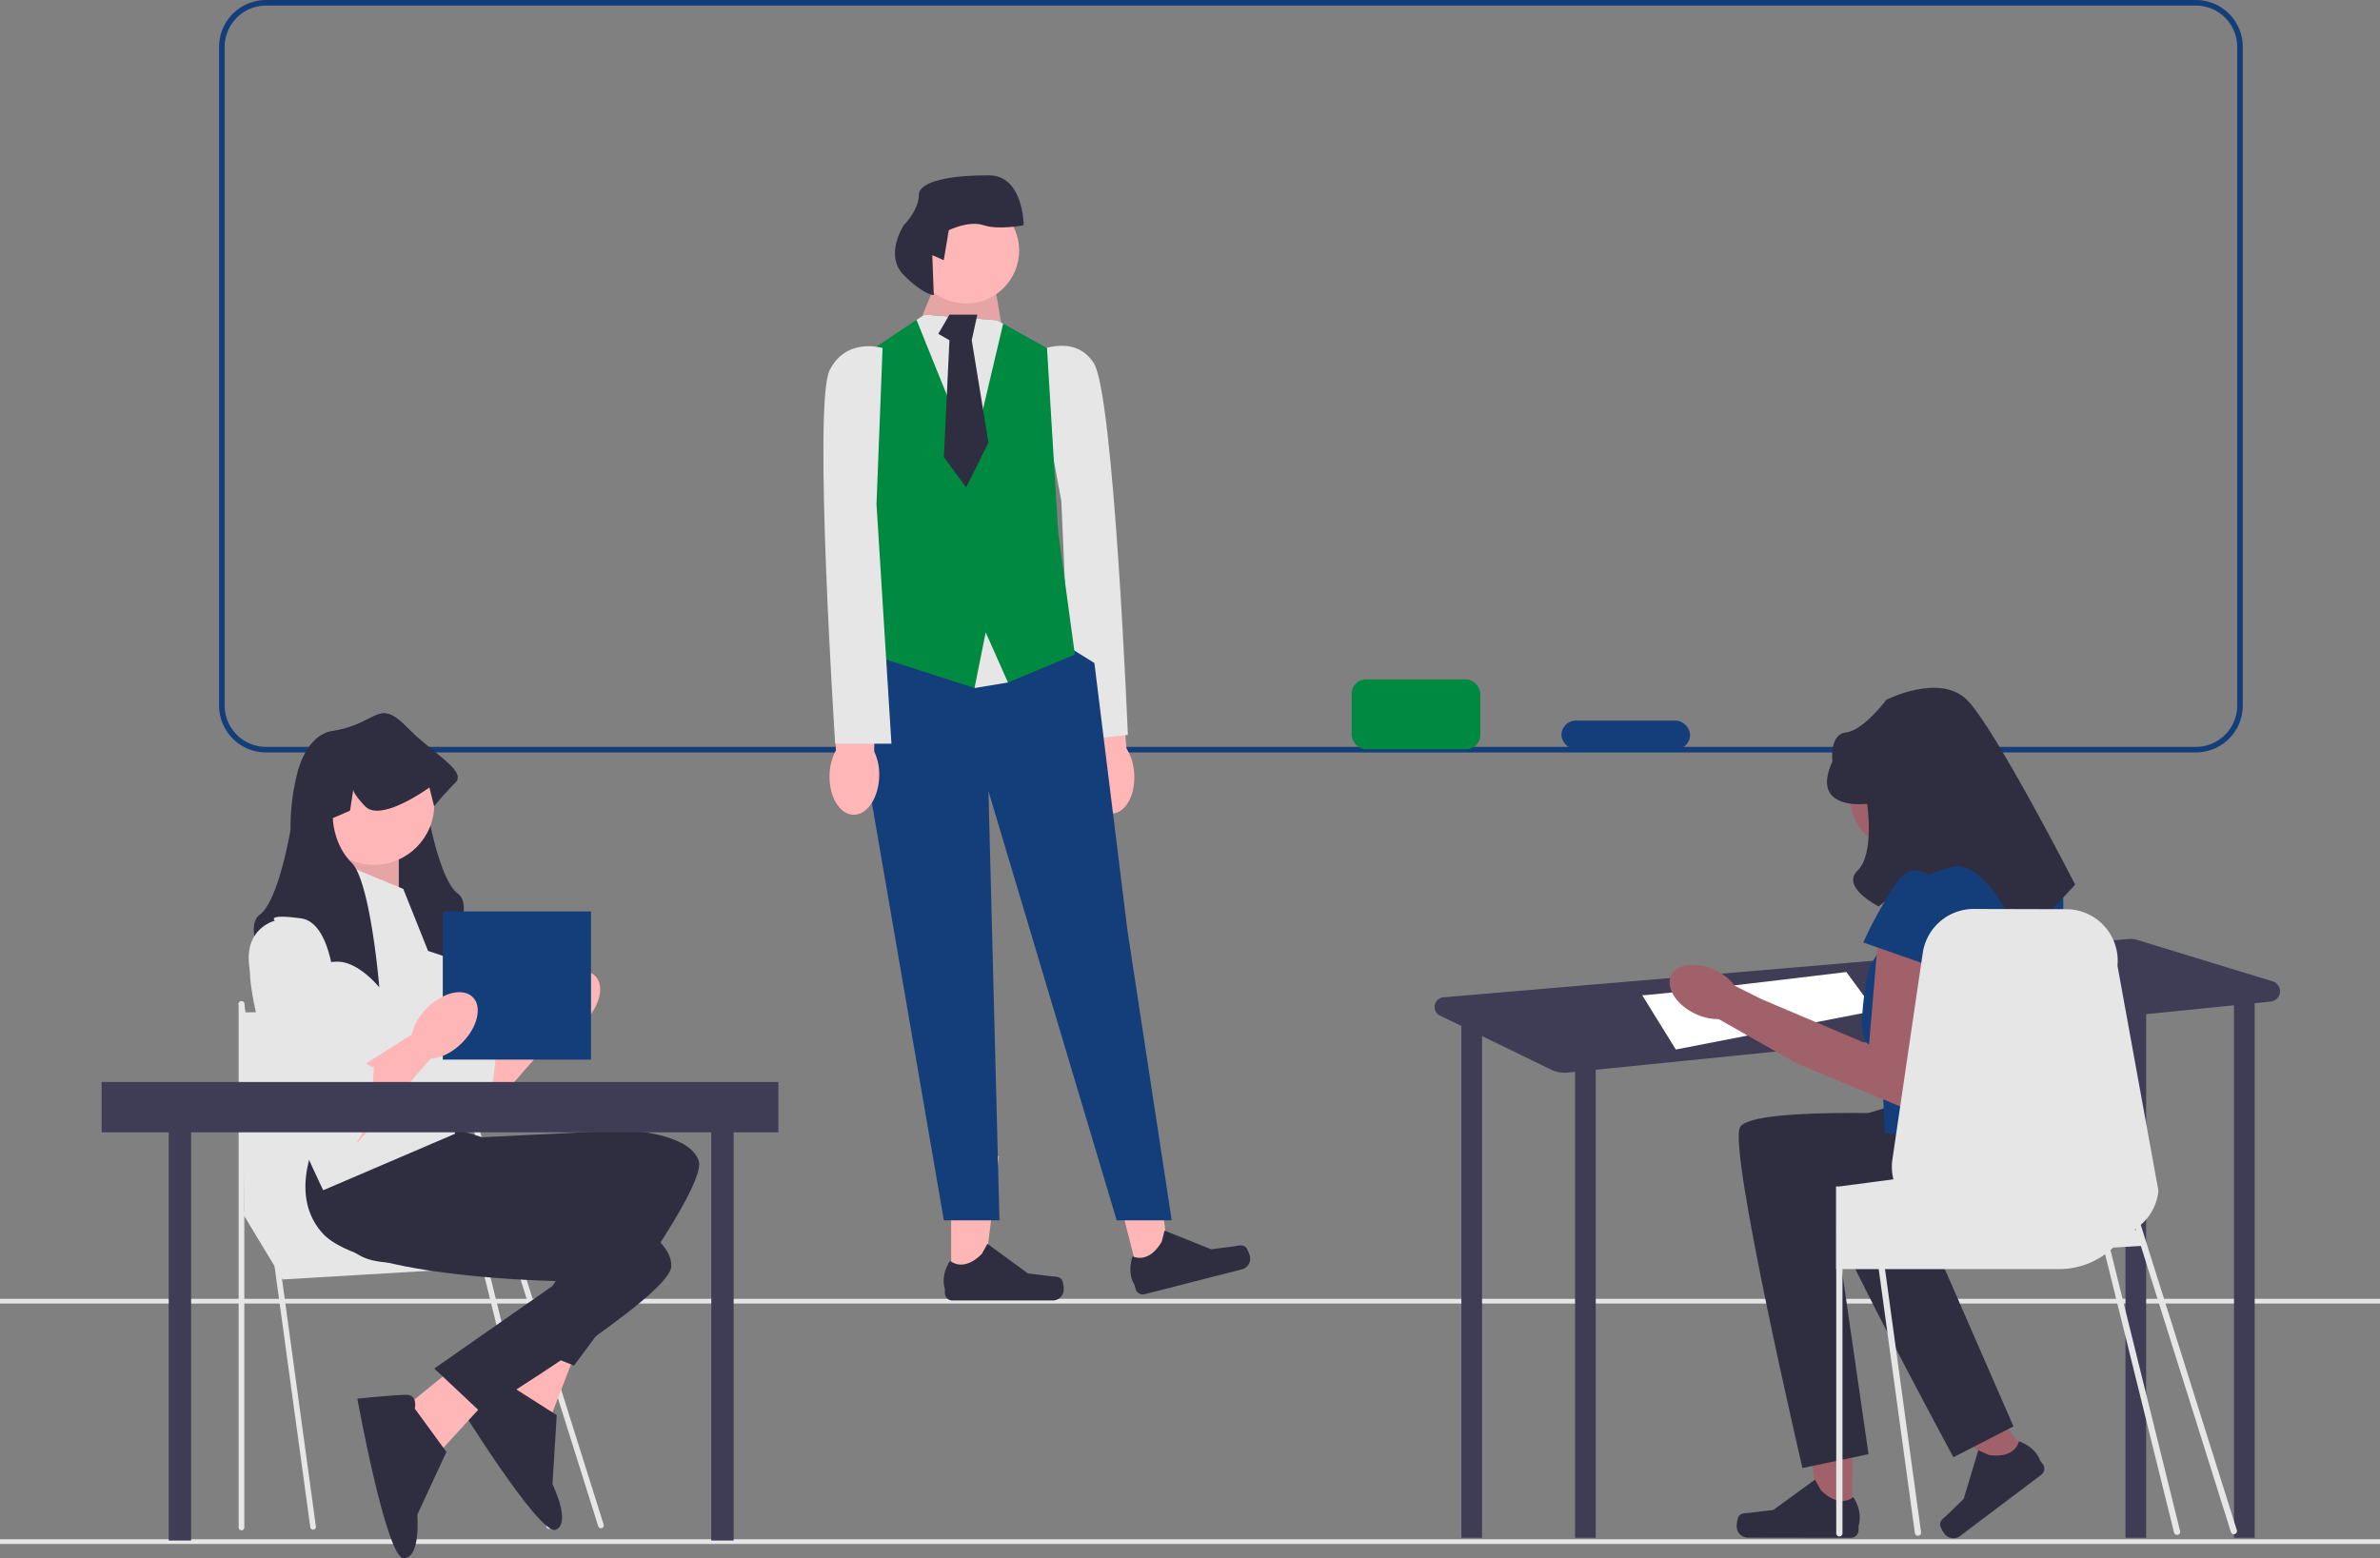 <svg id="undraw_educator_re_ju47" xmlns="http://www.w3.org/2000/svg" width="851.034" height="557.347" viewBox="0 0 851.034 557.347">
  <rect x="0" y="0" width="851.034" height="557.347" fill="#808080" stroke="none"/>
  <path id="Caminho_163" data-name="Caminho 163" d="M785.2,269.129H95.109a16.8,16.8,0,0,1-16.775-16.776V16.775A16.794,16.794,0,0,1,95.109,0H785.2a16.794,16.794,0,0,1,16.775,16.775V252.353A16.8,16.8,0,0,1,785.2,269.129ZM95.109,2A14.792,14.792,0,0,0,80.334,16.775V252.353a14.793,14.793,0,0,0,14.775,14.776H785.2a14.793,14.793,0,0,0,14.775-14.776V16.775A14.792,14.792,0,0,0,785.2,2Z" fill="#133e79"/>
  <rect id="uuid-dac6dc9f-03bc-4283-a90c-97bcdcbf45dc" width="851.034" height="1.683" transform="translate(0 550.557)" fill="#e6e6e6"/>
  <rect id="uuid-2f9646f7-bb94-4523-8d2e-fd8f0877664c" width="851.034" height="1.683" transform="translate(0 464.557)" fill="#e6e6e6"/>
  <g id="Grupo_12" data-name="Grupo 12">
    <path id="uuid-bb35f39c-94aa-41c4-b5d9-34ca9a9e88f1-1064" d="M387.84,277.792c.611,7.68,5.069,13.59,9.957,13.2s8.353-6.931,7.741-14.613a19.281,19.281,0,0,0-2.728-8.688l-3-32.507-15.225,1.733,4.574,31.863a19.282,19.282,0,0,0-1.318,9.013Z" fill="#ffb6b6"/>
    <path id="Caminho_164" data-name="Caminho 164" d="M369.653,126.133s14.232-7.534,21.448,3.725,12.2,133.021,12.2,133.021l-20,2.135-3.792-85.8-9.852-53.078Z" fill="#e6e6e6"/>
    <g id="Grupo_10" data-name="Grupo 10">
      <path id="Caminho_165" data-name="Caminho 165" d="M340.114,458.2H351.7l5.512-44.694h-17.1Z" fill="#ffb6b6"/>
      <path id="Caminho_166" data-name="Caminho 166" d="M379.814,457.941h0a9.949,9.949,0,0,1,.551,3.275h0a3.933,3.933,0,0,1-3.933,3.933H340.548a2.683,2.683,0,0,1-2.683-2.683v-1.494s-1.775-4.49,1.88-10.025c0,0,4.542,4.334,11.33-2.454l2-3.626,14.489,10.6,8.031.989c1.757.216,3.315-.034,4.218,1.489h0Z" fill="#2f2e41"/>
    </g>
    <g id="Grupo_11" data-name="Grupo 11">
      <path id="Caminho_167" data-name="Caminho 167" d="M407.168,456.286l11.227-2.869-5.721-44.668-16.57,4.234Z" fill="#ffb6b6"/>
      <path id="Caminho_168" data-name="Caminho 168" d="M445.568,446.2h0a9.949,9.949,0,0,1,1.345,3.037h0a3.933,3.933,0,0,1-2.837,4.784l-34.768,8.882a2.683,2.683,0,0,1-3.264-1.935l-.37-1.448s-2.831-3.911-.66-10.178c0,0,5.474,3.074,10.37-5.182l1.042-4.009,16.66,6.681,8.026-1.03c1.756-.225,3.2-.853,4.456.4Z" fill="#2f2e41"/>
    </g>
    <path id="Caminho_169" data-name="Caminho 169" d="M330.527,116.525l-.549-3.987,6.53-15.948L354.449,94.6l3.874,22.831Z" fill="#ffb6b6"/>
    <path id="Caminho_170" data-name="Caminho 170" d="M330.527,116.525l-.549-3.987,6.53-15.948L354.449,94.6l3.874,22.831Z" opacity="0.1"/>
    <path id="Caminho_171" data-name="Caminho 171" d="M309.6,229.158l-7.974,21.928,5.98,11.961,29.9,173.434h19.88l-3.932-153.5,45.85,153.5h19.676L403.157,332.82l-11.828-95.688-7.174-4.432-34.689-19.49Z" fill="#133e79"/>
    <path id="Caminho_172" data-name="Caminho 172" d="M360.43,244.109,348.469,246.1l-15.948-37.876H368.4Z" fill="#e6e6e6"/>
    <path id="Caminho_173" data-name="Caminho 173" d="M384.352,234.141l-23.922,9.968-7.974-17.942L348.469,246.1l-41.864-13.476,5.981-24.4-5.981-79.74,21.112-14.074,2.81-1.874,25.916,1.994,2.272,1.236,15.669,8.731,3.987,65.786Z" fill="#008940"/>
    <path id="Caminho_174" data-name="Caminho 174" d="M358.715,115.768l-11.243,47.6-19.755-48.96,2.81-1.874,25.916,1.994Z" fill="#e6e6e6"/>
    <path id="Caminho_175" data-name="Caminho 175" d="M339.5,112.538l-3.987,6.867,3.987,2.289-1.993,41.8,7.974,10.841,7.974-16.022-5.981-36.621,1.994-9.156Z" fill="#2f2e41"/>
    <circle id="Elipse_8" data-name="Elipse 8" cx="18.938" cy="18.938" r="18.938" transform="translate(326.541 70.675)" fill="#ffb6b6"/>
    <path id="Caminho_176" data-name="Caminho 176" d="M333.376,91.274l4.092,1.786,1.786-10.715s7.143-3.572,12.5-1.786,14.287,0,14.287,0,0-17.858-12.5-17.858-25,1.786-25,7.143-5.358,10.715-5.358,10.715-7.143,10.715,0,17.858,10.715,7.143,10.715,7.143l-.52-14.287Z" fill="#2f2e41"/>
    <path id="uuid-97233535-ec91-4408-928f-bf1e5273ca3e-1065" d="M296.629,277.232c-.208,7.7,3.6,14.051,8.5,14.182s9.041-6,9.248-13.709a19.281,19.281,0,0,0-1.79-8.928l.468-32.642-15.323.107L298.9,268.41a19.283,19.283,0,0,0-2.268,8.822Z" fill="#ffb6b6"/>
    <path id="Caminho_177" data-name="Caminho 177" d="M315.586,124.462s-12.958-3.987-18.938,7.974S298.641,266,298.641,266h20.116l-5.339-85.72,2.168-55.818Z" fill="#e6e6e6"/>
  </g>
  <g id="Grupo_15" data-name="Grupo 15">
    <path id="Caminho_178" data-name="Caminho 178" d="M812.657,351.008l-48.322-14.792a8.753,8.753,0,0,0-3.3-.352l-244.9,20.843a3.451,3.451,0,0,0-1.219,6.542l7.845,3.822h-.209V550.022h7.392V370.57l24.586,11.978a11.259,11.259,0,0,0,6.062,1.08l2.616-.264V550.023h7.392v-167.4l189.42-19.133V550.023h7.392V362.738l31.416-3.173V550.024h7.392V358.819l5.731-.579a3.705,3.705,0,0,0,.712-7.229Z" fill="#3f3d56"/>
    <path id="Caminho_179" data-name="Caminho 179" d="M587.226,355.982c4.62,0,73-8.316,73-8.316l10.164,13.86-71.148,13.86Z" fill="#fff"/>
    <g id="Grupo_13" data-name="Grupo 13">
      <path id="Caminho_180" data-name="Caminho 180" d="M662.269,542.917,650.39,542.9l-5.572-45.831,17.532.032Z" fill="#a0616a"/>
      <path id="Caminho_181" data-name="Caminho 181" d="M621.57,542.577h0a10.2,10.2,0,0,0-.571,3.357h0a4.032,4.032,0,0,0,4.025,4.039l36.789.063a2.751,2.751,0,0,0,2.755-2.746l0-1.532s1.828-4.6-1.909-10.281c0,0-4.664,4.435-11.611-2.536l-2.046-3.721-14.872,10.838-8.235,1c-1.8.219-3.4-.04-4.327,1.519h0Z" fill="#2f2e41"/>
    </g>
    <g id="Grupo_14" data-name="Grupo 14">
      <path id="Caminho_182" data-name="Caminho 182" d="M726.027,521.6l-9.372,7.069-31.73-32.787,13.834-10.434Z" fill="#a0616a"/>
      <path id="Caminho_183" data-name="Caminho 183" d="M693.757,545.615h0a10.079,10.079,0,0,0,1.553,2.986h0a3.985,3.985,0,0,0,5.581.781l29.024-21.9a2.718,2.718,0,0,0,.533-3.807l-.912-1.208s-1.3-4.715-7.637-6.961c0,0-1.03,6.277-10.661,4.928l-3.831-1.712-5.253,17.411-5.892,5.7c-1.289,1.247-2.7,2-2.5,3.778h0Z" fill="#2f2e41"/>
    </g>
    <path id="Caminho_184" data-name="Caminho 184" d="M701.2,284.74A19.836,19.836,0,1,1,681.365,264.9,19.836,19.836,0,0,1,701.2,284.74Z" fill="#a0616a"/>
    <path id="Caminho_185" data-name="Caminho 185" d="M699.331,399.107s-73.032-4.134-77.166,4.134,22.348,121.833,22.348,121.833l23.627-4.952-11.526-79.677s60.943,16.14,69.211-3.151,5.888-26.475,5.888-26.475l-32.382-11.713Z" fill="#2f2e41"/>
    <path id="Caminho_186" data-name="Caminho 186" d="M718.043,385.229s-71.524,15.333-73.323,24.4S698.5,521.21,698.5,521.21l21.475-11.025-32.193-73.789s63.042-.557,65.912-21.348-1.326-27.089-1.326-27.089l-34.327-2.729Z" fill="#2f2e41"/>
    <path id="Caminho_187" data-name="Caminho 187" d="M726.2,307.472H691.84l-23.512,38.583s-5.512,24.934,0,27.624,5.512,31.628,5.512,31.628l57.874,5.512s8.268-86.811,5.512-95.079a12.052,12.052,0,0,0-11.024-8.268Z" fill="#133e79"/>
    <path id="Caminho_188" data-name="Caminho 188" d="M671.772,332.965l-3.445,40.715L629.58,357.235l-9.248-4.651a18.639,18.639,0,0,0-6.855-5.523c-6.7-3.264-13.807-2.456-15.884,1.805s1.667,10.36,8.363,13.621a18.64,18.64,0,0,0,8.576,2l27.058,15.368.032-.06.12.214,42.432,17.723,9.763-53.449-22.165-11.315Z" fill="#a0616a"/>
    <path id="Caminho_189" data-name="Caminho 189" d="M667.638,287.492s-20.669,2.756-12.4-15.158c0,0-1.261-9.711,4.882-10.367s14.41-11.68,14.41-11.68,18.955-9.646,28.769,0,38.751,66.142,38.751,66.142L722.757,337.1s-11.6-30.489-25.09-26.957S671.772,324.2,671.772,324.2s-13.693-6.853-7.535-12.825S667.638,287.492,667.638,287.492Z" fill="#2f2e41"/>
    <path id="Caminho_190" data-name="Caminho 190" d="M695.2,317.807s-9.646-12.4-16.536-2.756a147.052,147.052,0,0,0-12.4,22.047l27.559,9.646Z" fill="#133e79"/>
    <path id="Caminho_191" data-name="Caminho 191" d="M799.836,547.279l-32.019-101.77h.079l-.129-.166,0,0-2.281-7.249h0a18.346,18.346,0,0,0,6.311-12.2l-14.636-80.5A18.453,18.453,0,0,0,739.446,325.2l-33.024-.083a18.432,18.432,0,0,0-18.886,15.745l-.73,4.934-10.118,68.829a18.207,18.207,0,0,0,.36,7.2l-7.281.952-2.208.3-8.732,1.137-.028.009-1.09.139h-1.183v29.568h.074v94.507a1.113,1.113,0,0,0,2.227,0V453.926h12.955l12.927,94.4a1.123,1.123,0,0,0,1.109.961.792.792,0,0,0,.148-.009,1.115,1.115,0,0,0,.952-1.257l-12.88-94.091h62.157a28.214,28.214,0,0,0,16.547-5.312l24.645,99.535a1.113,1.113,0,1,0,2.157-.549L754.66,447.1c.331-.276.662-.57.975-.873l9.893-.582,32.186,102.3a1.113,1.113,0,1,0,2.123-.668Zm-36.468-107.61c.083-.046.157-.1.231-.148h0l.238.756Z" fill="#e6e6e6"/>
  </g>
  <g id="Grupo_21" data-name="Grupo 21">
    <g id="Grupo_16" data-name="Grupo 16">
      <path id="Caminho_192" data-name="Caminho 192" d="M171.565,374.775l21.549-13.7,8.761,5.284-30.31,34.828Z" fill="#ffb6b6"/>
      <path id="Caminho_193" data-name="Caminho 193" d="M142.1,321.733s-14.313,3.368-7.577,22.732,28.626,59.778,35.361,57.252,7.577-27.784,7.577-27.784-.842.842-4.21-2.526-3.368-1.83-3.368-5.546a10.174,10.174,0,0,0-2.755-6.47l-3.139-6.507s0-30.31-12.629-31.994-9.261.842-9.261.842Z" fill="#e6e6e6"/>
      <ellipse id="Elipse_9" data-name="Elipse 9" cx="14.313" cy="8.84" rx="14.313" ry="8.84" transform="translate(186.347 363.069) rotate(-45)" fill="#ffb6b6"/>
    </g>
    <g id="Grupo_17" data-name="Grupo 17">
      <path id="Caminho_194" data-name="Caminho 194" d="M86.348,433.29l14.7,24.338,85.689-5.071-22.816-29.408Z" fill="#e6e6e6"/>
      <path id="Caminho_195" data-name="Caminho 195" d="M111.952,547.12a1.014,1.014,0,0,1-1-.876L85.343,359.237a1.014,1.014,0,1,1,2.009-.275l25.605,187.007a1.014,1.014,0,0,1-1.006,1.152Z" fill="#e6e6e6"/>
      <path id="Caminho_196" data-name="Caminho 196" d="M86.348,547.358a1.014,1.014,0,0,1-1.014-1.014V359.135a1.014,1.014,0,0,1,2.028,0V546.344A1.014,1.014,0,0,1,86.348,547.358Z" fill="#e6e6e6"/>
      <path id="Caminho_197" data-name="Caminho 197" d="M214.882,546.613a1.015,1.015,0,0,1-.967-.71L153.324,353.319a1.014,1.014,0,1,1,1.935-.609L215.85,545.294a1.015,1.015,0,0,1-.968,1.319Z" fill="#e6e6e6"/>
      <path id="Caminho_198" data-name="Caminho 198" d="M196.374,546.85a1.014,1.014,0,0,1-.982-.764L153.308,376.117a1.014,1.014,0,0,1,1.966-.5l42.084,169.969a1.014,1.014,0,0,1-.984,1.264Z" fill="#e6e6e6"/>
      <path id="Caminho_199" data-name="Caminho 199" d="M86.348,362.117l70.225-1.08L169.5,434.811H87.362Z" fill="#e6e6e6"/>
    </g>
    <g id="Grupo_18" data-name="Grupo 18">
      <path id="Caminho_200" data-name="Caminho 200" d="M194.266,470.6l-17.7,31.158,20.549,4.524,8.567-22.161Z" fill="#ffb6b6"/>
      <path id="Caminho_201" data-name="Caminho 201" d="M182.925,495.873s-.688-5.081-4.731-3.469-15.711,7.605-15.711,7.605,30.434,49.451,36.209,47.147-1.138-16.282-1.138-16.282l1.526-24.708-16.155-10.293Z" fill="#2f2e41"/>
      <path id="Caminho_202" data-name="Caminho 202" d="M116,410.136s-6.315,29.047,13.05,39.15S214.5,434.552,214.5,434.552l-30.31,45.415,21.048,8.469s47.991-63.146,44.623-73.249-26.1-10.945-26.1-10.945l-51.358,2.526-13.471-4.21L116,410.136Z" fill="#2f2e41"/>
    </g>
    <g id="Grupo_19" data-name="Grupo 19">
      <path id="Caminho_203" data-name="Caminho 203" d="M168.084,484.425l-27.823,22.583L157.755,518.7,173.8,501.174Z" fill="#ffb6b6"/>
      <path id="Caminho_204" data-name="Caminho 204" d="M148.322,503.842s1.208-4.983-3.144-4.952-17.4,1.367-17.4,1.367,10.353,57.135,16.571,57.091,4.865-15.58,4.865-15.58l10.412-22.459-11.3-15.466Z" fill="#2f2e41"/>
      <path id="Caminho_205" data-name="Caminho 205" d="M117.181,399.629s-16.451,24.758-2.091,41.215,84.96,17.372,84.96,17.372l-44.758,31.272,16.524,15.548s67.678-41.354,68.218-51.99-20.328-19.692-20.328-19.692l-48.757-16.336L159.934,408.2l-42.753-8.567Z" fill="#2f2e41"/>
    </g>
    <path id="Caminho_206" data-name="Caminho 206" d="M159.443,342.284s-16-5.894-23.574-5.894a10.367,10.367,0,0,0-2.155.236c-4.85,1.027-9.312,5.195-11.45,7.468-.834.892-1.313,1.49-1.313,1.49s.051-.581.152-1.6c.5-5.355,2.332-22.926,5.624-34.174,1.179-4.016,2.534-7.224,4.092-8.781a23.632,23.632,0,0,0,6.079-11.248,22.909,22.909,0,0,0,.657-4.749l-6.138-2.644-1.137-7.426c-.2.876-1.137,2.585-4.277,5.86a5.015,5.015,0,0,1-.876.716c-4.53,2.846-13.766-2.1-18.742-5.22,2.071-7.2,5.826-13.783,12.646-14.86,16-2.526,16-11.787,26.1-1.684.834.833,1.675,1.633,2.517,2.408,3.233,6.18,4.412,14.465,4.833,20.223.3,4.033.227,6.837.227,6.837s4.21,25.258,10.945,30.31-4.21,22.732-4.21,22.732Z" fill="#2f2e41"/>
    <path id="Caminho_207" data-name="Caminho 207" d="M128.292,301.871l-11.377,16.687,25.69,6.888V301.871Z" fill="#ffb6b6"/>
    <path id="Caminho_208" data-name="Caminho 208" d="M128.292,301.871l-11.377,16.687,25.69,6.888V301.871Z" opacity="0.1"/>
    <path id="Caminho_209" data-name="Caminho 209" d="M144.2,317.944l-24.416-10.1s-32.836,14.313-30.31,42.1,26.1,75.775,26.1,75.775l47.149-20.207-5.052-53.884L144.2,317.944Z" fill="#e6e6e6"/>
    <circle id="Elipse_10" data-name="Elipse 10" cx="21.541" cy="21.541" r="21.541" transform="translate(112.193 266.239)" fill="#ffb6b6"/>
    <path id="Caminho_210" data-name="Caminho 210" d="M162.811,279.981c-4.21,4.21-7.577,8.419-7.577,8.419l-1.684-6.736s-.387.286-1.069.741c-2.669,1.819-9.834,6.39-15.584,7.375-2.559.438-4.833.16-6.315-1.381-3.14-3.275-4.075-4.984-4.277-5.86l-1.137,7.426-6.138,2.644s0,9.244,6.736,16a7.718,7.718,0,0,1,.96,1.2c3.216,4.85,5.523,16.721,6.988,26.816,1.3,8.975,1.92,16.536,1.92,16.536s-6.373-7.982-13.37-9.068a9.039,9.039,0,0,0-1.162-.109,2.985,2.985,0,0,0-.387-.017c-7.577,0-23.574,5.894-23.574,5.894s-10.945-17.681-4.21-22.732,10.945-30.31,10.945-30.31a78.178,78.178,0,0,1,2.509-20.5c2.071-7.2,5.826-13.783,12.646-14.86,16-2.526,16-11.787,26.1-1.684.834.833,1.675,1.633,2.517,2.408,9.413,8.655,19.028,13.934,15.163,17.8Z" fill="#2f2e41"/>
    <rect id="Retângulo_20" data-name="Retângulo 20" width="8" height="158" transform="translate(60.334 393)" fill="#3f3d56"/>
    <rect id="Retângulo_21" data-name="Retângulo 21" width="8" height="158" transform="translate(254.334 393)" fill="#3f3d56"/>
    <rect id="Retângulo_22" data-name="Retângulo 22" width="53" height="53" transform="translate(158.334 326)" fill="#133e79"/>
    <g id="Grupo_20" data-name="Grupo 20">
      <path id="Caminho_211" data-name="Caminho 211" d="M127.784,382.352l21.549-13.7,8.761,5.285-30.31,34.828Z" fill="#ffb6b6"/>
      <path id="Caminho_212" data-name="Caminho 212" d="M98.316,329.31S84,332.678,90.739,352.042s28.626,59.778,35.362,57.252,7.577-27.784,7.577-27.784-.842.842-4.21-2.526-3.368-1.83-3.368-5.546a10.174,10.174,0,0,0-2.755-6.47l-3.139-6.507s0-30.31-12.629-31.994-9.261.842-9.261.842Z" fill="#e6e6e6"/>
      <ellipse id="Elipse_11" data-name="Elipse 11" cx="14.313" cy="8.84" rx="14.313" ry="8.84" transform="translate(142.566 370.647) rotate(-45)" fill="#ffb6b6"/>
    </g>
    <rect id="Retângulo_23" data-name="Retângulo 23" width="242" height="18" transform="translate(36.334 387)" fill="#3f3d56"/>
  </g>
  <rect id="Retângulo_24" data-name="Retângulo 24" width="46" height="25" rx="5.13" transform="translate(483.334 243)" fill="#008940"/>
  <rect id="Retângulo_25" data-name="Retângulo 25" width="46" height="10.26" rx="5.13" transform="translate(558.334 257.74)" fill="#133e79"/>
</svg>
